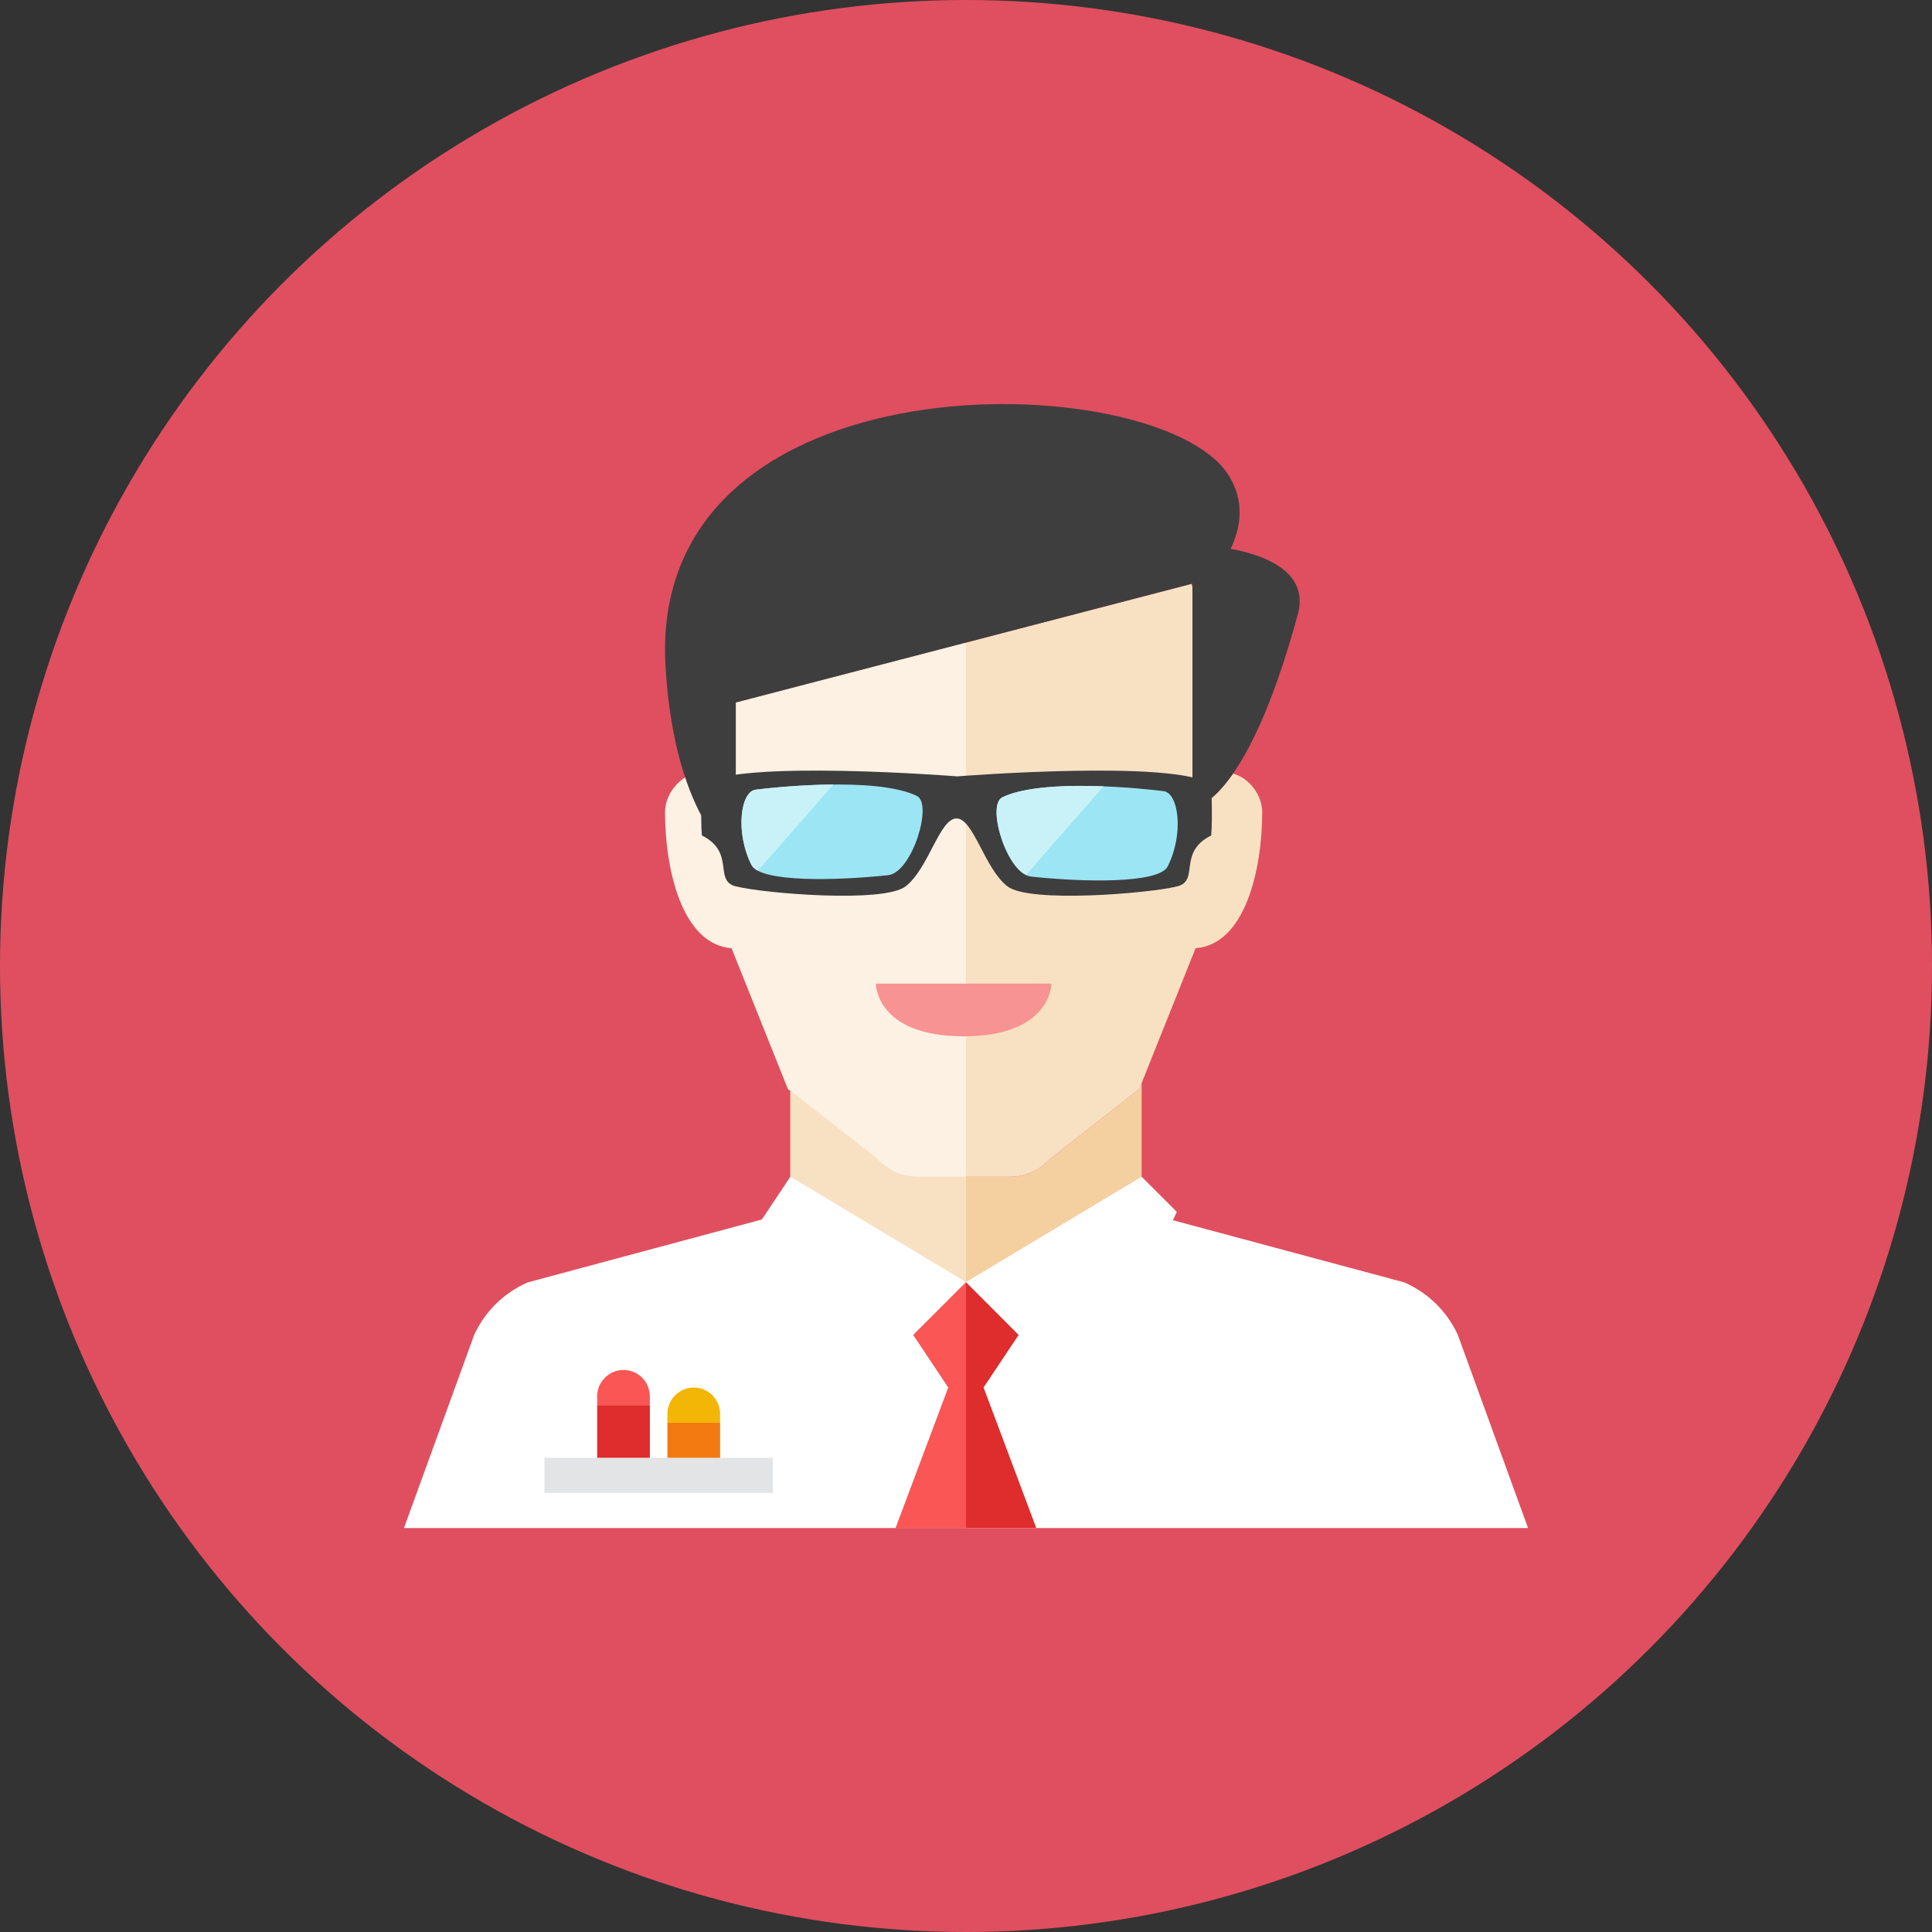 <?xml version="1.0" encoding="iso-8859-1"?>
<!-- Generator: Adobe Illustrator 17.1.0, SVG Export Plug-In . SVG Version: 6.00 Build 0)  -->
<!DOCTYPE svg PUBLIC "-//W3C//DTD SVG 1.0//EN" "http://www.w3.org/TR/2001/REC-SVG-20010904/DTD/svg10.dtd">
<svg version="1.0" xmlns="http://www.w3.org/2000/svg" xmlns:xlink="http://www.w3.org/1999/xlink" x="0px" y="0px" width="110px"
	 height="110px" viewBox="0 0 110 110" style="enable-background:new 0 0 110 110;" xml:space="preserve">
<rect x="0" y="0" width="110" height="110" fill="#333333" stroke="none"/>
<g id="Artboard">
</g>
<g id="Multicolor">
	<g>
		<circle style="fill:#E04F5F;" cx="55" cy="55" r="55"/>
	</g>
	<g>
		<path style="fill:#FFFFFF;" d="M83,75.997c-0.615-1.333-1.698-2.394-3.043-2.982L65,68.997H55H45l-14.957,4.018
			c-1.345,0.588-2.428,1.649-3.043,2.982L23,87h32h32L83,75.997z"/>
		<path style="fill:#F4D0A1;" d="M64.864,62.003l-5.105,3.996c-0.569,0.639-1.384,1.004-2.24,1.004h-2.655h-2.655
			c-0.856,0-1.671-0.365-2.24-1.004L45,62.109V67.5c0,0,0,7.5,10,7.5s10-7.5,10-7.5v-5.836L64.864,62.003z"/>
		<path style="fill:#F8E1C2;" d="M54.864,67.003h-2.655c-0.856,0-1.671-0.365-2.24-1.004L45,62.109V67.5c0,0,0,7.5,10,7.5v-7.997
			H54.864z"/>
		<path style="fill:#F8E1C2;" d="M70.202,44.051c-1.361,1.955-2.308,1.955-2.308,1.955V33.439c-0.022-0.064-0.044-0.129-0.068-0.193
			l-25.932,6.751v9c0.057-0.006-0.402-0.292-1.029-1.1v4.105l4,10l5.105,3.996c0.569,0.639,1.384,1.004,2.24,1.004h2.655h2.655
			c0.855,0,1.67-0.365,2.24-1.004l5.105-3.996l3.207-8.017c2.835-0.205,3.793-4.505,3.793-7.758
			C71.864,45.243,71.077,44.261,70.202,44.051z"/>
		<path style="fill:#FCF1E2;" d="M41.893,39.997v9c0.045-0.005-0.239-0.198-0.669-0.674l-0.36-3.206c0,0,0-1.111-1-1.111
			s-2,1.111-2,2.222c0,3.253,0.958,7.554,3.793,7.758l3.207,8.017l5.105,3.996c0.569,0.639,1.384,1.004,2.24,1.004h2.655H55V36.585
			L41.893,39.997z"/>
		<g>
			<path style="fill:#F79392;" d="M49.864,56.003h10c0,0,0,3-5,3S49.864,56.003,49.864,56.003z"/>
		</g>
		<path style="fill:#3E3E3F;" d="M70.069,31.245c0.546-1.14,0.871-2.706-0.176-4.277c-4.097-6.144-33.077-6.967-32,11
			c0.538,8.97,4.155,11.012,4,11.029v-9l26-6.769v12.777c0,0,3,0,6-11.029C74.549,32.565,72.042,31.617,70.069,31.245z"/>
		<g>
			<polygon style="fill:#DF2C2C;" points="59,86.997 56,78.997 58,75.999 54.981,72.975 51.983,75.973 54,78.997 51,86.997 			"/>
		</g>
		<g>
			<polygon style="fill:#FA5655;" points="55,86.997 55,72.994 54.981,72.975 51.983,75.973 54,78.997 51,86.997 			"/>
		</g>
		<g>
			<polygon style="fill:#FFFFFF;" points="67,68.997 65,66.997 55,72.997 62,79.997 			"/>
		</g>
		<g>
			<polygon style="fill:#FFFFFF;" points="43,69.997 45,66.997 55,72.997 48,79.997 			"/>
		</g>
		<g>
			<g>
				<rect x="31" y="83" style="fill:#E2E4E5;" width="13" height="2"/>
			</g>
			<g>
				<rect x="34" y="80" style="fill:#DF2C2C;" width="3" height="3"/>
			</g>
			<g>
				<path style="fill:#FA5655;" d="M37,80h-3v-0.5c0-0.825,0.675-1.5,1.5-1.5c0.825,0,1.5,0.675,1.5,1.5V80z"/>
			</g>
			<g>
				<rect x="38" y="81" style="fill:#F37A10;" width="3" height="2"/>
			</g>
			<g>
				<path style="fill:#F3B607;" d="M41,81h-3v-0.5c0-0.825,0.675-1.5,1.5-1.5c0.825,0,1.5,0.675,1.5,1.5V81z"/>
			</g>
		</g>
		<g>
			<g>
				<path style="fill:#3E3E3F;" d="M68.964,44.666c-2.014-1.45-14.461-0.463-14.461-0.463s-12.527-0.987-14.542,0.463
					c0,0-0.081,1.893,0,2.9c1.933,0.967,0.644,2.578,1.933,2.9c1.611,0.403,8.419,0.967,9.667,0c1.317-1.02,1.933-3.867,2.9-3.867
					c0.967,0,1.584,2.847,2.9,3.867c1.249,0.967,8.056,0.403,9.667,0c1.29-0.322,0-1.933,1.934-2.9
					C69.045,46.559,68.964,44.666,68.964,44.666z"/>
			</g>
			<g>
				<path style="fill:#9CE5F4;" d="M42.783,49.245c-0.929-1.857-0.623-4.164,0.233-4.28c0.856-0.117,6.849-0.778,9.184,0.35
					c0.931,0.45-0.271,4.367-1.634,4.514C47.686,50.14,43.289,50.257,42.783,49.245z"/>
			</g>
			<g>
				<path style="fill:#9CE5F4;" d="M66.487,49.325c0.929-1.857,0.623-4.164-0.233-4.28s-6.849-0.778-9.184,0.35
					c-0.931,0.45,0.271,4.367,1.634,4.514C61.584,50.22,65.981,50.336,66.487,49.325z"/>
			</g>
			<g>
				<path style="fill:#C9F2F8;" d="M43.017,44.961c-0.856,0.117-1.162,2.423-0.233,4.281c0.064,0.128,0.192,0.238,0.371,0.332
					l4.295-4.908C45.4,44.683,43.474,44.899,43.017,44.961z"/>
			</g>
			<g>
				<path style="fill:#C9F2F8;" d="M57.07,45.392c-0.864,0.418,0.111,3.822,1.347,4.424l4.416-5.047
					C60.786,44.691,58.365,44.766,57.07,45.392z"/>
			</g>
		</g>
	</g>
</g>
</svg>

